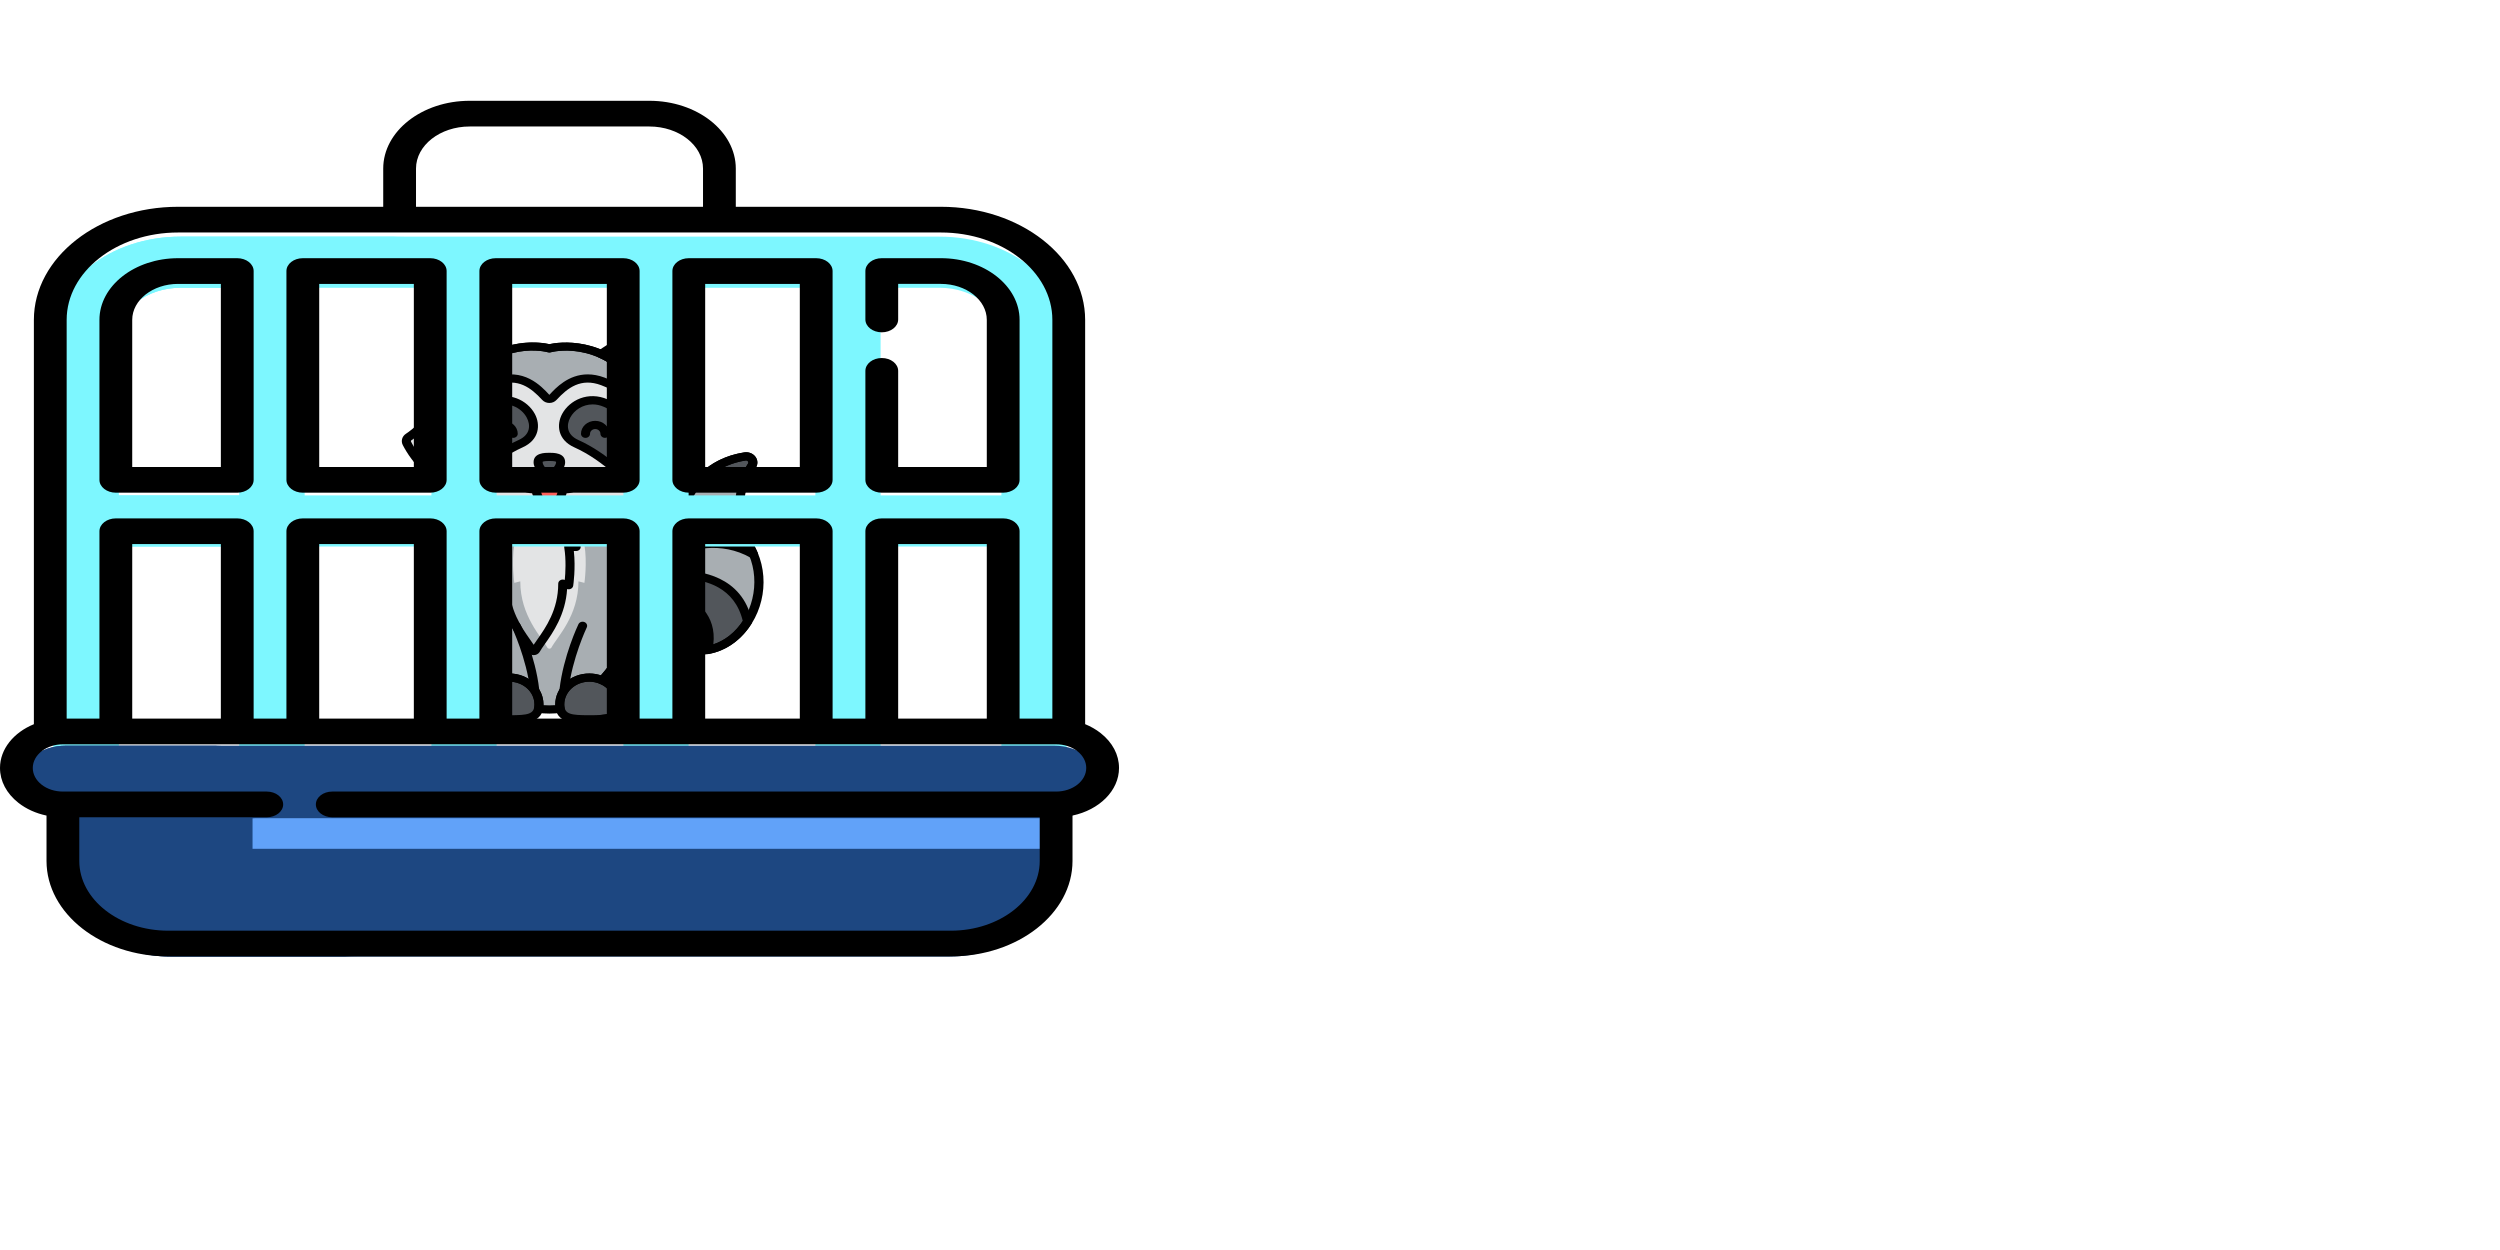 <svg width="180" height="90" viewBox="0 0 2282 957" fill="none" xmlns="http://www.w3.org/2000/svg">
<!-- <rect width="2282" height="957" fill="#E5E5E5"/> -->
<g clip-path="url(#clip0)">
<path d="M438.057 550.989C438.057 545.215 440.269 539.919 443.948 535.732C425.066 534.447 401.726 537.014 403.228 557.946C403.495 561.686 406.518 564.596 410.171 564.596H453.935V564.32C444.581 563.596 438.057 560.924 438.057 550.989V550.989Z" fill="#52565B"/>
<path d="M558.968 535.732C562.647 539.919 564.859 545.215 564.859 550.989C564.859 560.924 558.337 563.596 548.982 564.319V564.594H592.745C596.396 564.594 599.419 561.685 599.689 557.944C601.19 537.014 577.851 534.447 558.968 535.732V535.732Z" fill="#52565B"/>
<path d="M412.712 267.205C413.252 266.552 413.782 265.916 414.334 265.242C414.706 264.79 415.074 264.337 415.451 263.876C416.799 262.22 418.17 260.525 419.586 258.745C430.8 244.658 442.876 236.159 454.22 231.122C440.903 222.795 417.294 207.099 402.527 191.867C385.22 174.015 367.189 237.188 412.712 267.205V267.205Z" fill="#A8AEB2"/>
<path d="M564.859 550.989C564.859 564.515 552.791 564.594 537.907 564.594C523.022 564.594 510.954 564.515 510.954 550.989C510.954 537.463 523.022 526.499 537.907 526.499C552.791 526.499 564.859 537.463 564.859 550.989Z" fill="#52565B"/>
<path d="M491.964 550.989C491.964 564.515 479.896 564.594 465.011 564.594C450.127 564.594 438.059 564.515 438.059 550.989C438.059 537.463 450.127 526.499 465.011 526.499C479.896 526.499 491.964 537.463 491.964 550.989Z" fill="#52565B"/>
<path d="M590.855 447.119C587.346 472.842 575.151 495.357 563.587 511.662C563.577 511.676 563.567 511.689 563.557 511.704C559.298 517.706 554.618 523.579 549.76 529.022C553.353 530.626 556.497 532.92 558.97 535.736C567.471 535.158 576.871 535.357 584.508 537.668C601.334 527.039 642.411 493.816 590.855 447.119Z" fill="#A8AEB2"/>
<path d="M453.156 529.02C447.832 523.056 442.536 516.372 437.624 509.219C437.616 509.207 437.608 509.193 437.598 509.181C426.57 493.108 415.393 471.56 412.059 447.119C360.501 493.816 401.58 527.041 418.406 537.666C426.043 535.356 435.443 535.158 443.945 535.735C446.419 532.918 449.565 530.624 453.156 529.02V529.02Z" fill="#A8AEB2"/>
<path d="M428.48 375.215C386.055 441.768 431.857 505.162 453.156 529.02C471.074 521.021 491.964 532.912 491.964 550.989C491.964 552.476 491.794 553.776 491.515 554.956C497.83 555.802 504.696 555.854 511.4 554.956C511.121 553.776 510.951 552.476 510.951 550.989C510.951 537.463 523.019 526.499 537.903 526.499C542.164 526.499 546.177 527.421 549.758 529.02C571.059 505.162 616.861 441.768 574.436 375.215C532.863 394.114 470.118 394.142 428.48 375.215V375.215Z" fill="#A8AEB2"/>
<path d="M629.922 306.949C623.889 303.086 609.484 291.598 583.331 258.746C546.942 213.039 501.458 226.01 501.458 226.01C501.458 226.01 455.975 213.039 419.588 258.745C393.433 291.596 379.029 303.086 372.996 306.949C371.018 308.216 370.366 310.657 371.415 312.676C374.925 319.429 383.402 333.412 396.844 341.453L390.021 345.806C390.021 345.806 417.311 389.336 501.457 389.336C585.602 389.336 612.892 345.806 612.892 345.806L606.069 341.453C619.513 333.412 627.989 319.429 631.498 312.676C632.551 310.657 631.898 308.215 629.922 306.949V306.949Z" fill="#E3E4E5"/>
<path d="M583.329 258.746C584.746 260.525 586.116 262.222 587.464 263.878C587.84 264.34 588.21 264.791 588.58 265.243C589.106 265.884 589.61 266.489 590.125 267.111C635.466 237.055 617.454 174.034 600.166 191.867C585.433 207.063 561.9 222.72 548.567 231.062C559.949 236.093 572.073 244.606 583.329 258.746V258.746Z" fill="#A8AEB2"/>
<path d="M685.286 408.643C666.519 373.557 677.594 346.514 686.345 333.042C689.015 328.931 685.166 323.833 679.978 324.64C632.05 332.094 612.649 378.378 620.464 419.467C625.835 447.702 614.975 459.377 606.193 464.157C614.93 476.719 617.066 488.041 615.487 497.898C670.823 519.305 709.86 454.582 685.286 408.643V408.643Z" fill="#A8AEB2"/>
<path d="M583.329 258.746C546.941 213.039 501.458 226.01 501.458 226.01C501.458 226.01 455.975 213.039 419.587 258.745C406.968 274.596 397.089 285.467 389.56 292.914C415.409 288.597 422.753 267.34 452.563 256.159C475.378 247.601 489.598 261.422 498.114 270.652C499.874 272.56 503.042 272.56 504.802 270.652C513.318 261.422 527.538 247.601 550.353 256.159C580.163 267.34 587.507 288.597 613.356 292.914C605.829 285.469 595.95 274.598 583.329 258.746V258.746Z" fill="#A8AEB2"/>
<path d="M412.71 267.208C413.25 266.554 413.782 265.917 414.334 265.243C414.706 264.791 415.074 264.339 415.451 263.878C416.799 262.222 418.17 260.527 419.586 258.746C424.861 252.12 430.327 246.761 435.817 242.384C421.448 232.723 410.23 223.009 403.581 216.263C401.273 213.921 397.254 214.295 395.889 217.218C393.494 222.35 390.565 230.43 389.603 240.566C394.061 250.326 401.442 259.781 412.71 267.208V267.208Z" fill="#E3E4E5"/>
<path d="M583.329 258.746C584.746 260.525 586.116 262.222 587.464 263.878C587.84 264.34 588.211 264.791 588.581 265.243C589.106 265.884 589.61 266.489 590.125 267.111C601.313 259.697 608.651 250.284 613.087 240.565C612.127 230.429 609.198 222.349 606.801 217.217C605.438 214.295 601.418 213.921 599.111 216.262C592.479 222.988 581.31 232.666 566.997 242.302C572.521 246.693 578.023 252.08 583.329 258.746V258.746Z" fill="#E3E4E5"/>
<path d="M511.727 329.924C511.727 334.46 506.462 340.875 501.458 340.875C496.454 340.875 491.189 334.46 491.189 329.924C491.189 325.389 496.454 325.04 501.458 325.04C506.462 325.04 511.727 325.389 511.727 329.924Z" fill="#52565B"/>
<path d="M501.458 340.923C501.458 347.988 495.825 353.161 489.215 354.337C490.373 363.465 495.408 370.341 501.458 370.341C507.508 370.341 512.543 363.465 513.701 354.337C507.092 353.161 501.458 347.986 501.458 340.923Z" fill="#FD605B"/>
<path d="M606.072 341.453C611.755 338.054 616.551 333.591 620.459 329.063C589.102 296.146 566.764 282.047 553.112 276.034C523.773 263.113 498.729 300.68 526.048 312.976C553.158 325.179 575.389 347.901 590.292 366.555C606.46 356.023 612.895 345.807 612.895 345.807L606.072 341.453Z" fill="#52565B"/>
<path d="M448.202 276.034C434.672 281.994 412.618 295.882 381.703 328.168C385.744 332.998 390.788 337.829 396.844 341.453L390.021 345.806C390.021 345.806 396.168 355.584 411.575 365.871C426.473 347.348 448.481 325.031 475.264 312.976C502.585 300.68 477.54 263.113 448.202 276.034V276.034Z" fill="#52565B"/>
<path d="M646.066 501.306C653.115 469.84 629.342 456.695 617.824 452.279C620.342 447.435 621.981 441.032 621.865 432.627C640.123 432.633 674.256 437.856 682.372 475.48C674.138 488.652 661.484 498.491 646.066 501.306Z" fill="#52565B"/>
<path d="M619.237 410.744C618.219 400.126 618.986 389.379 621.55 379.219C650.922 369.369 668.931 375.721 675.562 379.096C676.661 388.105 679.597 398.001 685.288 408.643C686.261 410.461 687.122 412.312 687.898 414.182C657.494 396.716 627.406 407.267 619.237 410.744V410.744Z" fill="#52565B"/>
<path d="M640.604 344.311C650.392 334.357 663.498 327.203 679.978 324.64C685.166 323.833 689.015 328.93 686.345 333.042C682.826 338.458 678.937 346.072 676.757 355.517C672.84 351.261 661.836 342.205 640.604 344.311Z" fill="#52565B"/>
<path d="M537.855 386.29C514.866 390.358 488.062 390.361 465.059 386.29C463.23 396.502 462.665 405.094 462.665 405.094H469.472C466.749 421.87 469.472 440.044 469.472 440.044L474.917 438.645C474.917 470.368 494.42 489.478 499.609 499.156C500.5 500.492 502.418 500.492 503.308 499.156C508.509 489.454 528.001 470.388 528.001 438.645L533.444 440.044C533.444 440.044 536.167 421.87 533.444 405.094H540.251C540.249 405.094 539.684 396.502 537.855 386.29V386.29Z" fill="#E3E4E5"/>
<path d="M537.905 568.338C523.336 568.338 506.822 568.338 506.822 550.989C506.822 535.422 520.765 522.755 537.905 522.755C555.045 522.755 568.988 535.42 568.988 550.989C568.989 568.338 552.476 568.338 537.905 568.338ZM537.905 530.242C525.32 530.242 515.082 539.549 515.082 550.989C515.082 560.042 520.998 560.851 537.905 560.851C554.812 560.851 560.728 560.042 560.728 550.989C560.729 539.549 550.492 530.242 537.905 530.242Z" fill="black"/>
<path d="M465.01 568.338C450.441 568.338 433.927 568.338 433.927 550.989C433.927 535.422 447.87 522.755 465.01 522.755C482.149 522.755 496.094 535.42 496.094 550.989C496.096 568.338 479.58 568.338 465.01 568.338ZM465.01 530.242C452.425 530.242 442.187 539.549 442.187 550.989C442.187 560.042 448.103 560.851 465.01 560.851C481.918 560.851 487.834 560.042 487.834 550.989C487.836 539.549 477.596 530.242 465.01 530.242Z" fill="black"/>
<path d="M584.507 541.408C584.067 541.408 583.626 541.346 583.2 541.217C577.154 539.388 569.105 538.798 559.277 539.468C557.906 539.553 556.589 539.035 555.737 538.066C553.654 535.696 550.956 533.728 547.933 532.379C546.806 531.876 545.995 530.936 545.726 529.824C545.456 528.713 545.759 527.551 546.548 526.666C551.338 521.3 555.891 515.584 560.082 509.678C570.306 495.261 583.208 472.664 586.755 446.661C586.948 445.242 588.019 444.045 589.511 443.581C591.002 443.114 592.654 443.461 593.775 444.472C612.768 461.676 621.56 478.981 619.906 495.91C617.739 518.13 598.275 533.534 586.866 540.738C586.167 541.179 585.341 541.408 584.507 541.408V541.408ZM566.693 531.716C573.194 531.716 578.906 532.328 583.765 533.549C594.112 526.723 609.902 513.458 611.679 495.248C612.938 482.359 606.877 468.94 593.646 455.276C589.682 474.756 580.76 494.367 567.058 513.685C563.548 518.633 559.812 523.428 555.909 528.005C557.666 529.142 559.295 530.441 560.754 531.873C562.801 531.77 564.782 531.716 566.693 531.716Z" fill="black"/>
<path d="M418.41 541.408C417.575 541.408 416.749 541.179 416.049 540.736C404.64 533.532 385.178 518.128 383.008 495.908C381.356 478.98 390.149 461.674 409.142 444.469C410.26 443.457 411.912 443.112 413.406 443.578C414.897 444.044 415.968 445.239 416.161 446.658C418.89 466.686 427.284 487.055 441.107 507.203C441.136 507.243 441.163 507.284 441.186 507.32C445.78 514.012 450.906 520.546 456.366 526.665C457.158 527.55 457.46 528.712 457.191 529.824C456.921 530.936 456.109 531.876 454.982 532.379C451.96 533.728 449.261 535.694 447.178 538.066C446.325 539.035 445.012 539.553 443.637 539.468C433.81 538.801 425.758 539.388 419.715 541.217C419.29 541.346 418.847 541.408 418.41 541.408V541.408ZM409.272 455.276C396.04 468.94 389.977 482.361 391.236 495.249C393.013 513.459 408.805 526.723 419.15 533.548C425.439 531.97 433.16 531.409 442.161 531.874C443.619 530.441 445.248 529.142 447.006 528.007C442.428 522.641 438.103 517.002 434.117 511.195C434.109 511.182 434.099 511.17 434.09 511.158C421.386 492.639 413.059 473.878 409.272 455.276Z" fill="black"/>
<path d="M453.936 568.338H410.171C404.374 568.338 399.516 563.879 399.108 558.188C398.569 550.674 400.831 544.59 405.828 540.106C413.196 533.493 426.123 530.765 444.259 531.999C445.784 532.102 447.122 532.963 447.735 534.234C448.348 535.506 448.133 536.979 447.181 538.065C443.914 541.781 442.189 546.251 442.189 550.99C442.189 557.551 445.129 559.882 454.288 560.592C456.426 560.757 458.068 562.377 458.068 564.322V564.597C458.066 566.662 456.218 568.338 453.936 568.338V568.338ZM436.174 539.198C424.625 539.198 416.217 541.317 411.638 545.426C408.369 548.358 406.968 552.375 407.349 557.703C407.473 559.439 408.739 560.852 410.169 560.852H436.688C434.981 558.456 433.925 555.262 433.925 550.99C433.925 546.852 434.892 542.864 436.759 539.201C436.565 539.198 436.37 539.198 436.174 539.198V539.198Z" fill="black"/>
<path d="M501.458 559.353C497.91 559.353 494.361 559.121 490.91 558.66C489.782 558.509 488.772 557.941 488.121 557.091C487.471 556.24 487.239 555.185 487.477 554.172C487.718 553.153 487.836 552.112 487.836 550.99C487.836 543.771 483.8 537.186 477.04 533.373C470.321 529.583 462.072 529.214 454.98 532.379C453.246 533.152 451.158 532.734 449.945 531.376C427.881 506.661 381.271 441.789 424.902 373.343C425.997 371.629 428.375 370.983 430.331 371.87C470.878 390.303 532.037 390.303 572.584 371.87C574.542 370.983 576.917 371.629 578.013 373.343C621.646 441.79 575.034 506.662 552.97 531.377C551.759 532.735 549.667 533.155 547.934 532.381C544.759 530.964 541.384 530.245 537.905 530.245C525.32 530.245 515.081 539.552 515.081 550.992C515.081 552.113 515.198 553.154 515.439 554.174C515.679 555.185 515.446 556.242 514.795 557.092C514.142 557.943 513.133 558.51 512.005 558.662C508.555 559.121 505.005 559.353 501.458 559.353ZM496.086 551.666C499.641 551.932 503.269 551.934 506.831 551.666C506.824 551.443 506.821 551.217 506.821 550.989C506.821 535.422 520.765 522.755 537.905 522.755C541.541 522.755 545.09 523.327 548.488 524.458C569.764 499.875 609.394 441.513 572.728 380.113C531.318 397.434 471.596 397.432 430.187 380.113C393.522 441.511 433.152 499.875 454.429 524.458C463.34 521.5 473.205 522.39 481.403 527.014C490.601 532.202 496.096 541.164 496.096 550.987C496.096 551.217 496.092 551.441 496.086 551.666V551.666Z" fill="black"/>
<path d="M488.065 541.275C485.975 541.275 484.183 539.844 483.963 537.92C480.621 508.816 467.455 481.009 467.323 480.732C466.416 478.835 467.377 476.63 469.47 475.808C471.563 474.986 473.992 475.855 474.902 477.753C475.464 478.927 488.701 506.862 492.179 537.145C492.417 539.201 490.768 541.043 488.498 541.256C488.351 541.268 488.207 541.275 488.065 541.275V541.275Z" fill="black"/>
<path d="M514.851 541.275C514.707 541.275 514.564 541.269 514.418 541.254C512.15 541.04 510.501 539.2 510.738 537.144C514.215 506.86 527.453 478.927 528.014 477.752C528.923 475.855 531.355 474.985 533.446 475.807C535.539 476.629 536.501 478.833 535.594 480.73C535.462 481.007 522.295 508.814 518.953 537.918C518.733 539.844 516.941 541.275 514.851 541.275Z" fill="black"/>
<path d="M501.458 393.079C415.894 393.079 387.595 349.51 386.432 347.657C385.381 345.979 385.906 343.855 387.644 342.745L389.8 341.37C378.482 332.898 371.208 321.066 367.678 314.27C365.757 310.578 366.989 306.213 370.608 303.892C375.48 300.773 389.676 289.916 416.236 256.555C435.848 231.918 458.185 223.921 473.47 221.549C487.358 219.396 497.997 221.336 501.488 222.137C509.376 220.423 552.401 213.503 586.677 256.555C613.237 289.918 627.433 300.773 632.303 303.892H632.304C635.924 306.213 637.158 310.578 635.234 314.272C631.705 321.065 624.431 332.897 613.113 341.37L615.269 342.745C617.008 343.855 617.532 345.979 616.481 347.657C615.322 349.51 587.023 393.079 501.458 393.079V393.079ZM395.734 346.74C403.472 356.066 433.359 385.592 501.458 385.592C569.827 385.592 599.517 356.086 607.197 346.749L603.693 344.514C602.576 343.801 601.922 342.634 601.94 341.396C601.962 340.158 602.656 339.009 603.796 338.328C616.643 330.641 624.837 316.711 627.765 311.079C627.965 310.694 627.864 310.212 627.537 310.004C621.066 305.859 606.284 293.976 579.98 260.934C545.736 217.919 503.125 229.458 502.697 229.579C501.891 229.809 501.025 229.809 500.219 229.579C498.48 229.093 457.027 218.109 422.936 260.934C396.631 293.977 381.849 305.861 375.378 310.004C375.054 310.212 374.952 310.693 375.15 311.076C378.077 316.711 386.271 330.64 399.121 338.326C400.261 339.008 400.954 340.156 400.976 341.394C400.996 342.633 400.34 343.799 399.223 344.512L395.734 346.74Z" fill="black"/>
<path d="M590.13 270.852C588.873 270.852 587.632 270.334 586.823 269.354L584.142 266.097C582.785 264.432 581.407 262.725 579.98 260.934C570.342 248.829 559.163 239.909 546.758 234.426C545.438 233.843 544.561 232.669 544.45 231.342C544.341 230.016 545.015 228.735 546.223 227.979C558.975 220.001 582.536 204.379 597.064 189.394C601.848 184.458 606.556 184.722 608.943 185.321C615.057 186.856 619.746 193.603 621.808 203.832C625.957 224.432 618.525 252.922 592.564 270.13C591.83 270.617 590.976 270.852 590.13 270.852V270.852ZM556.409 230.651C567.64 236.709 577.799 245.399 586.679 256.553C588.087 258.321 589.448 260.006 590.788 261.652L590.915 261.809C614.248 244.277 616.316 218.255 613.681 205.177C611.985 196.755 608.6 193.004 606.738 192.537C605.535 192.235 604.045 193.536 603.267 194.337C590.082 207.938 569.994 221.885 556.409 230.651Z" fill="black"/>
<path d="M412.709 270.945C411.864 270.945 411.015 270.712 410.282 270.228C384.248 253.063 376.751 224.554 380.869 203.916C382.919 193.644 387.611 186.867 393.742 185.323C396.124 184.726 400.839 184.452 405.63 189.394C420.181 204.402 443.788 220.048 456.566 228.04C457.772 228.794 458.448 230.073 458.339 231.398C458.23 232.724 457.353 233.898 456.036 234.483C443.677 239.971 432.538 248.87 422.935 260.935C421.509 262.726 420.131 264.431 418.773 266.1L416.014 269.452C415.205 270.429 413.966 270.945 412.709 270.945V270.945ZM396.329 192.491C396.202 192.491 396.076 192.505 395.952 192.536C394.082 193.006 390.686 196.781 388.996 205.249C386.38 218.353 388.503 244.414 411.914 261.91L412.127 261.651C413.468 260.004 414.83 258.319 416.236 256.551C425.082 245.438 435.202 236.771 446.387 230.716C432.776 221.939 412.636 207.965 399.423 194.336C398.726 193.614 397.455 192.491 396.329 192.491V192.491Z" fill="black"/>
<path d="M534.452 307.707C532.177 307.707 530.33 306.039 530.322 303.976C530.311 300.826 531.654 297.862 534.1 295.627C536.549 293.393 539.811 292.158 543.287 292.147H543.33C550.482 292.147 556.312 297.411 556.336 303.899C556.345 305.967 554.501 307.649 552.22 307.655C552.216 307.655 552.211 307.655 552.206 307.655C549.932 307.655 548.085 305.987 548.076 303.923C548.068 301.554 545.939 299.635 543.328 299.635C543.323 299.635 543.319 299.635 543.312 299.635C542.043 299.638 540.855 300.09 539.962 300.904C539.068 301.719 538.577 302.802 538.582 303.952C538.59 306.019 536.747 307.701 534.465 307.707C534.462 307.707 534.457 307.707 534.452 307.707V307.707Z" fill="black"/>
<path d="M468.464 307.682C466.183 307.682 464.334 306.006 464.334 303.938C464.334 301.566 462.204 299.635 459.588 299.635C456.969 299.635 454.84 301.565 454.84 303.938C454.84 306.006 452.991 307.682 450.71 307.682C448.428 307.682 446.58 306.006 446.58 303.938C446.58 297.438 452.415 292.147 459.588 292.147C466.759 292.147 472.594 297.436 472.594 303.938C472.594 306.006 470.745 307.682 468.464 307.682Z" fill="black"/>
<path d="M486.4 358.327C482.224 358.327 478.102 357.06 474.674 354.591C472.89 353.305 472.592 350.949 474.013 349.331C475.434 347.713 478.029 347.444 479.818 348.732C483.093 351.092 487.322 351.508 491.123 349.846C495.01 348.148 497.33 344.811 497.33 340.923C497.33 338.855 499.178 337.179 501.46 337.179C503.741 337.179 505.59 338.855 505.59 340.923V341.847C505.59 342.115 505.558 342.375 505.499 342.627C504.86 348.654 500.85 353.907 494.713 356.59C492.047 357.755 489.21 358.327 486.4 358.327V358.327Z" fill="black"/>
<path d="M516.516 358.327C513.706 358.327 510.871 357.755 508.205 356.589C502.068 353.905 498.057 348.654 497.419 342.625C497.36 342.374 497.328 342.113 497.328 341.845V340.921C497.328 338.853 499.177 337.178 501.458 337.178C503.74 337.178 505.588 338.853 505.588 340.921C505.588 344.81 507.908 348.146 511.795 349.844C515.598 351.506 519.824 351.092 523.1 348.73C524.885 347.442 527.482 347.712 528.905 349.329C530.324 350.948 530.028 353.302 528.244 354.59C524.816 357.062 520.694 358.327 516.516 358.327Z" fill="black"/>
<path d="M636.971 505.837C629.435 505.837 621.655 504.353 613.868 501.341C612.145 500.674 611.134 499.041 611.403 497.361C613.017 487.275 610.088 476.776 602.7 466.154C602.107 465.302 601.917 464.271 602.177 463.29C602.433 462.311 603.115 461.466 604.068 460.948C612.376 456.426 621.259 445.668 616.395 420.103C612.262 398.366 615.629 375.64 625.635 357.748C637.037 337.359 655.588 324.635 679.283 320.95C683.279 320.326 687.191 321.825 689.499 324.854C691.815 327.897 691.972 331.76 689.907 334.941C681.827 347.38 670.966 373.283 689.007 407.01C703.457 434.026 697.805 468.982 675.571 490.129C664.659 500.504 651.255 505.837 636.971 505.837V505.837ZM619.942 495.477C644.683 503.774 661.573 492.587 669.589 484.963C689.213 466.301 694.364 434.192 681.571 410.277C661.852 373.411 673.869 344.873 682.787 331.142C683.393 330.207 682.927 329.409 682.699 329.11C682.474 328.815 681.822 328.148 680.677 328.329C654.126 332.459 640.095 348.449 633.002 361.133C623.782 377.618 620.697 398.648 624.535 418.83C629.585 445.369 621.089 458.633 611.725 465.25C618.051 475.387 620.808 485.528 619.942 495.477Z" fill="black"/>
<path d="M613.357 296.659C613.11 296.659 612.857 296.638 612.607 296.596C597.761 294.117 588.647 286.574 578.997 278.588C570.704 271.726 562.132 264.629 548.774 259.619C530.228 252.667 518.201 261.964 507.97 273.055C506.345 274.818 503.971 275.829 501.458 275.829C498.945 275.829 496.571 274.818 494.946 273.055C484.715 261.964 472.693 252.661 454.143 259.619C440.785 264.629 432.212 271.726 423.919 278.588C414.27 286.574 405.157 294.117 390.309 296.596C388.568 296.887 386.808 296.137 385.946 294.727C385.085 293.32 385.315 291.572 386.516 290.385C395.23 281.763 405.23 270.381 416.237 256.554C450.556 213.448 493.647 220.439 501.458 222.143C509.271 220.439 552.36 213.449 586.679 256.555C597.686 270.383 607.686 281.764 616.4 290.386C617.601 291.572 617.829 293.321 616.97 294.729C616.234 295.934 614.839 296.659 613.357 296.659V296.659ZM536.497 249.732C541.202 249.732 546.343 250.605 551.934 252.701C566.632 258.215 576.161 266.101 584.568 273.06C589.567 277.197 594.194 281.026 599.413 283.988C593.352 277.278 586.853 269.569 579.98 260.937C545.886 218.111 504.435 229.097 502.686 229.584C501.889 229.809 501.019 229.809 500.219 229.581C498.48 229.094 457.027 218.111 422.936 260.935C416.064 269.568 409.565 277.277 403.503 283.987C408.722 281.025 413.349 277.196 418.348 273.058C426.756 266.1 436.283 258.213 450.982 252.7C477.694 242.679 494.222 260.6 501.281 268.252C501.394 268.375 501.521 268.376 501.633 268.252C507.215 262.202 518.722 249.732 536.497 249.732V249.732Z" fill="black"/>
<path d="M412.705 270.952C411.863 270.952 411.013 270.719 410.278 270.236C399.268 262.976 391.027 253.475 385.789 241.996C385.538 241.442 385.434 240.842 385.49 240.246C386.507 229.508 389.64 221.002 392.086 215.758C393.249 213.27 395.658 211.528 398.532 211.095C401.528 210.645 404.567 211.645 406.66 213.768C410.483 217.647 421.22 227.907 438.277 239.377C439.278 240.051 439.892 241.098 439.944 242.228C439.995 243.359 439.481 244.447 438.544 245.195C432.956 249.651 427.704 254.947 422.934 260.937C421.509 262.728 420.131 264.433 418.773 266.101L416.008 269.459C415.2 270.435 413.961 270.952 412.705 270.952V270.952ZM393.814 239.973C397.933 248.639 404.009 256.001 411.914 261.915L412.129 261.654C413.47 260.007 414.831 258.322 416.237 256.554C420.311 251.439 424.722 246.785 429.394 242.67C414.01 231.902 404.189 222.495 400.503 218.756C400.27 218.52 400.041 218.46 399.885 218.482C399.841 218.488 399.78 218.499 399.696 218.677C397.551 223.272 394.822 230.646 393.814 239.973Z" fill="black"/>
<path d="M590.13 270.854C588.873 270.854 587.632 270.336 586.823 269.357L584.142 266.098C582.785 264.433 581.408 262.726 579.98 260.935C575.184 254.91 569.898 249.586 564.273 245.117C563.336 244.369 562.819 243.279 562.869 242.15C562.918 241.021 563.531 239.972 564.534 239.298C581.523 227.86 592.22 217.635 596.03 213.77C598.124 211.645 601.167 210.648 604.161 211.097C607.034 211.53 609.442 213.273 610.604 215.76C613.049 221.001 616.181 229.502 617.2 240.246C617.256 240.843 617.154 241.444 616.901 241.998C611.689 253.418 603.502 262.885 592.562 270.135C591.83 270.621 590.976 270.854 590.13 270.854V270.854ZM573.423 242.585C578.133 246.72 582.577 251.404 586.677 256.555C588.085 258.324 589.446 260.008 590.786 261.654L590.913 261.811C598.754 255.915 604.784 248.585 608.877 239.975C607.868 230.641 605.14 223.271 602.994 218.677C602.912 218.499 602.851 218.49 602.806 218.484C602.758 218.476 602.489 218.452 602.188 218.758C598.519 222.48 588.739 231.851 573.423 242.585V242.585Z" fill="black"/>
<path d="M501.458 344.618C494.042 344.618 487.059 336.341 487.059 329.926C487.059 321.296 497.52 321.296 501.458 321.296C505.397 321.296 515.857 321.296 515.857 329.926C515.857 336.341 508.874 344.618 501.458 344.618ZM501.458 328.783C496.649 328.783 495.587 329.313 495.354 329.542C495.359 329.545 495.319 329.676 495.319 329.926C495.319 332.687 499.106 337.131 501.458 337.131C503.811 337.131 507.597 332.687 507.597 329.926C507.597 329.676 507.559 329.545 507.544 329.517C507.329 329.313 506.267 328.783 501.458 328.783V328.783Z" fill="black"/>
<path d="M501.458 374.084C493.277 374.084 486.555 366.139 485.111 354.765C484.865 352.826 486.306 351.039 488.419 350.663C492.711 349.9 497.328 346.526 497.328 340.923C497.328 338.855 499.177 337.179 501.458 337.179C503.74 337.179 505.588 338.855 505.588 340.923C505.588 346.526 510.206 349.9 514.498 350.663C516.61 351.039 518.051 352.824 517.805 354.765C516.361 366.139 509.639 374.084 501.458 374.084ZM493.884 356.947C495.389 362.981 498.746 366.597 501.458 366.597C504.171 366.597 507.528 362.98 509.033 356.947C506.006 355.798 503.422 354.009 501.458 351.77C499.494 354.009 496.91 355.798 493.884 356.947Z" fill="black"/>
<path d="M590.294 370.298C589.015 370.298 587.753 369.76 586.947 368.749C573.182 351.521 551.124 328.442 524.21 316.328C508.958 309.464 507.787 295.678 513.153 285.777C519.832 273.448 536.737 264.658 554.916 272.666C568.495 278.648 591.432 292.863 623.583 326.616C624.872 327.97 624.925 329.96 623.709 331.369C620.367 335.243 616.817 338.591 613.113 341.369L615.27 342.745C617.012 343.856 617.535 345.985 616.478 347.663C616.197 348.109 609.407 358.711 592.699 369.595C591.972 370.07 591.13 370.298 590.294 370.298V370.298ZM540.959 277.143C531.849 277.143 524.182 282.408 520.565 289.079C516.932 295.783 516.947 304.7 527.884 309.622C554.714 321.699 576.731 343.792 591.151 361.295C599.474 355.413 604.602 349.922 607.202 346.752L603.693 344.514C602.576 343.801 601.922 342.634 601.94 341.396C601.962 340.158 602.656 339.009 603.796 338.328C607.699 335.992 611.476 332.907 615.054 329.135C585.03 298.056 563.871 284.934 551.304 279.4C547.749 277.835 544.26 277.143 540.959 277.143Z" fill="black"/>
<path d="M411.575 369.615C410.7 369.615 409.839 369.362 409.127 368.885C393.198 358.249 386.704 348.086 386.436 347.66C385.382 345.983 385.908 343.855 387.646 342.745L389.803 341.369C385.807 338.371 381.991 334.708 378.413 330.43C377.233 329.02 377.304 327.052 378.584 325.715C410.303 292.585 432.969 278.581 446.396 272.668C464.575 264.661 481.477 273.449 488.159 285.779C493.525 295.68 492.354 309.465 477.102 316.329C450.455 328.322 428.576 351.09 414.912 368.077C414.263 368.882 413.29 369.42 412.203 369.571C411.995 369.6 411.785 369.615 411.575 369.615ZM395.721 346.748C398.23 349.799 403.069 355 410.757 360.582C425.072 343.329 446.894 321.566 473.428 309.622C484.365 304.7 484.38 295.783 480.747 289.078C475.824 279.991 463.378 273.512 450.009 279.4C437.586 284.872 416.688 297.791 387.077 328.285C390.89 332.45 394.933 335.821 399.122 338.328C400.262 339.009 400.956 340.158 400.978 341.396C400.997 342.634 400.342 343.801 399.225 344.514L395.721 346.748Z" fill="black"/>
<path d="M646.064 505.048C644.979 505.048 643.923 504.66 643.14 503.949C642.162 503.061 641.739 501.788 642.015 500.559C648.289 472.56 628.543 460.451 616.214 455.726C615.178 455.33 614.367 454.567 613.965 453.615C613.564 452.664 613.607 451.604 614.086 450.683C616.604 445.838 617.833 439.779 617.734 432.674C617.72 431.673 618.15 430.709 618.926 429.996C619.703 429.284 620.76 428.884 621.864 428.884H621.865C638.301 428.89 677.495 433.373 686.424 474.763C686.614 475.641 686.452 476.549 685.965 477.327C676.631 492.259 662.748 502.077 646.878 504.975C646.607 505.024 646.335 505.048 646.064 505.048V505.048ZM623.132 450.384C635.114 455.845 654.374 468.977 651.131 496.148C661.776 492.681 671.14 485.29 678.011 474.838C670.608 443.865 643.845 437.268 625.926 436.464C625.667 441.591 624.731 446.251 623.132 450.384Z" fill="black"/>
<path d="M687.896 417.926C687.13 417.926 686.363 417.734 685.686 417.345C657.157 400.957 628.956 410.744 620.991 414.133C619.772 414.652 618.348 414.6 617.174 413.988C616.004 413.377 615.237 412.286 615.122 411.068C614.053 399.927 614.861 388.93 617.52 378.384C617.831 377.153 618.806 376.146 620.114 375.708C651.25 365.266 670.672 372.316 677.581 375.832C678.741 376.423 679.517 377.485 679.663 378.684C680.803 388.028 683.945 397.558 689 407.01C689.979 408.838 690.906 410.809 691.76 412.864C692.386 414.371 691.878 416.07 690.5 417.086C689.748 417.643 688.825 417.926 687.896 417.926V417.926ZM651.02 400.644C659.71 400.644 669.379 402.007 679.345 405.869C675.49 397.757 672.934 389.589 671.728 381.509C664.801 378.506 649.33 374.427 625.098 382.042C623.385 389.584 622.681 397.369 623 405.27C629.45 403.104 639.349 400.644 651.02 400.644V400.644Z" fill="black"/>
<path d="M676.757 359.26C675.549 359.26 674.381 358.779 673.585 357.915C670.261 354.304 660.443 346.105 641.055 348.034C639.357 348.196 637.717 347.405 636.935 346.027C636.15 344.65 636.385 342.977 637.522 341.821C648.593 330.561 662.644 323.539 679.28 320.952C683.278 320.323 687.185 321.825 689.496 324.854C691.812 327.897 691.969 331.762 689.904 334.941C685.602 341.561 682.541 348.741 680.799 356.282C680.476 357.686 679.293 358.8 677.756 359.148C677.426 359.224 677.089 359.26 676.757 359.26V359.26ZM651.024 340.406C661.919 341.186 669.569 344.882 674.494 348.38C676.478 342.353 679.255 336.577 682.787 331.143C683.393 330.209 682.927 329.409 682.699 329.11C682.475 328.815 681.822 328.151 680.677 328.329C669.392 330.084 659.457 334.135 651.024 340.406V340.406Z" fill="black"/>
<path d="M592.745 568.338H548.982C546.7 568.338 544.852 566.662 544.852 564.594V564.319C544.852 562.375 546.494 560.754 548.63 560.589C557.79 559.881 560.729 557.548 560.729 550.987C560.729 546.248 559.003 541.78 555.737 538.062C554.785 536.976 554.57 535.503 555.183 534.231C555.795 532.96 557.134 532.101 558.659 531.996C576.797 530.759 589.722 533.49 597.09 540.103C602.087 544.589 604.351 550.673 603.811 558.186C603.401 563.879 598.542 568.338 592.745 568.338V568.338ZM548.982 564.319H548.998H548.982ZM566.229 560.851H592.745C594.176 560.851 595.441 559.439 595.565 557.702C595.947 552.374 594.546 548.358 591.277 545.425C586.699 541.316 578.29 539.197 566.741 539.197C566.546 539.197 566.351 539.197 566.156 539.198C568.023 542.861 568.989 546.849 568.989 550.987C568.989 555.261 567.934 558.455 566.229 560.851V560.851Z" fill="black"/>
<path d="M487.141 506.014C484.941 506.014 482.927 504.963 481.756 503.202C481.691 503.106 481.632 503.007 481.577 502.905C480.579 501.043 478.866 498.612 476.884 495.799C469.739 485.658 458.085 469.121 456.622 445.67L456.281 445.756C455.133 446.051 453.896 445.881 452.892 445.286C451.892 444.692 451.223 443.733 451.063 442.658C450.959 441.959 448.719 426.666 450.483 410.948H448.348C447.212 410.948 446.122 410.522 445.343 409.771C444.562 409.02 444.159 408.011 444.227 406.981C444.25 406.622 444.823 398.08 446.667 387.798C446.845 386.797 447.465 385.905 448.383 385.327C449.3 384.747 450.442 384.53 451.535 384.725C474.165 388.73 500.123 388.729 522.745 384.725C523.839 384.532 524.981 384.747 525.897 385.327C526.816 385.906 527.435 386.797 527.614 387.798C529.456 398.079 530.031 406.622 530.054 406.981C530.122 408.011 529.719 409.019 528.937 409.771C528.157 410.521 527.069 410.948 525.932 410.948H523.798C525.562 426.666 523.324 441.958 523.218 442.658C523.056 443.733 522.389 444.692 521.389 445.286C520.386 445.881 519.152 446.051 517.999 445.756L517.66 445.67C516.197 469.127 504.55 485.648 497.408 495.781C495.423 498.599 493.706 501.034 492.703 502.904C492.649 503.006 492.589 503.104 492.525 503.2C491.355 504.963 489.342 506.014 487.141 506.014V506.014ZM460.6 437.015C461.489 437.015 462.364 437.275 463.091 437.772C464.124 438.481 464.73 439.584 464.73 440.758C464.73 464.642 476.235 480.967 483.845 491.769C485.06 493.491 486.18 495.08 487.141 496.546C488.106 495.074 489.231 493.481 490.45 491.75C498.056 480.958 509.552 464.648 509.552 440.757C509.552 439.583 510.159 438.479 511.191 437.771C512.224 437.061 513.562 436.835 514.807 437.155L515.531 437.341C516.136 431.085 516.866 419.007 515.037 407.749C514.864 406.672 515.212 405.581 515.999 404.757C516.783 403.934 517.923 403.461 519.124 403.461H521.46C521.194 400.807 520.758 397.029 520.092 392.773C498.922 396.023 475.364 396.023 454.185 392.773C453.519 397.029 453.083 400.807 452.817 403.461H455.153C456.354 403.461 457.494 403.934 458.279 404.757C459.065 405.581 459.415 406.672 459.24 407.749C457.413 419.007 458.142 431.085 458.746 437.341L459.47 437.155C459.845 437.061 460.223 437.015 460.6 437.015V437.015Z" fill="black"/>
</g>
<path d="M962.132 654.857V706.202C962.132 747.604 919.323 781.164 866.492 781.164H155.873C103.042 781.164 60.233 747.604 60.233 706.202V654.857L170.142 646.782L313.89 636.234L511.182 621.748L708.475 636.234L962.132 654.857Z" fill="#1D4781"/>
<path d="M962.132 654.857V682.801H170.142V636.232H708.475L962.132 654.857Z" fill="#61A2F9"/>
<path d="M326.145 781.164H155.863C103.052 781.164 60.243 747.604 60.243 706.202V654.857L511.192 621.748L596.333 628.003L230.525 654.857V706.202C230.525 747.602 273.334 781.164 326.145 781.164Z" fill="#1D4781"/>
<path d="M857.525 124H164.839C100.829 124 48.754 164.826 48.754 215.008V604.198C48.754 617.087 62.083 627.536 78.523 627.536C94.964 627.536 108.293 617.087 108.293 604.198V406.886H218.556V630.068H278.095V406.886H393.793V630.068H453.332V406.886H569.032V630.068H628.572V406.886H744.27V630.068H803.809V406.886H914.072V604.196C914.072 617.085 927.4 627.535 943.841 627.535C960.282 627.535 973.611 617.085 973.611 604.196V215.007C973.611 164.825 921.536 124 857.525 124V124ZM108.293 360.209V215.007C108.293 190.562 133.661 170.675 164.839 170.675H218.556V360.208H108.293V360.209ZM278.095 360.209V170.676H393.793V360.209H278.095ZM453.332 360.209V170.676H569.032V360.209H453.332ZM628.572 360.209V170.676H744.27V360.209H628.572ZM803.809 360.209V170.676H857.525C888.704 170.676 914.072 190.564 914.072 215.008V360.211H803.809V360.209Z" fill="#7DF7FF"/>
<path d="M368.781 124H164.84C100.835 124 48.758 164.826 48.758 215.004V604.192C48.758 617.074 62.075 627.53 78.528 627.53C94.96 627.53 108.297 617.074 108.297 604.192V406.875H218.564V630.066H278.103V627.281C263.714 625.632 252.68 615.908 252.68 604.192V215.004C252.68 164.826 304.756 124 368.781 124V124ZM218.564 360.198H108.297V215.004C108.297 190.561 133.661 170.676 164.84 170.676H218.564V360.198Z" fill="#7DF7FF"/>
<path d="M962.126 588.638H60.239C36.912 588.638 18 603.464 18 621.751C18 640.039 36.912 654.865 60.239 654.865H962.128C985.455 654.865 1004.37 640.039 1004.37 621.751C1004.36 603.464 985.453 588.638 962.126 588.638Z" fill="#1D4781"/>
<path d="M172.702 645.167C180.343 651.158 190.902 654.861 202.571 654.861H60.233C48.563 654.861 38.005 651.158 30.364 645.167C22.723 639.177 18 630.9 18 621.751C18 603.47 36.914 588.642 60.233 588.642H202.571C179.232 588.642 160.338 603.47 160.338 621.751C160.338 630.9 165.062 639.177 172.702 645.167Z" fill="#1D4781"/>
<path d="M804.885 357.725H915.707C923.97 357.725 930.67 352.471 930.67 345.991V199.996C930.67 168.94 898.46 143.675 858.869 143.675H804.885C796.621 143.675 789.922 148.929 789.922 155.409V199.605C789.922 206.085 796.621 211.338 804.885 211.338C813.148 211.338 819.847 206.085 819.847 199.605V167.142H858.869C881.96 167.142 900.745 181.879 900.745 199.996V334.258H819.847V246.538C819.847 240.058 813.148 234.805 804.885 234.805C796.621 234.805 789.922 240.058 789.922 246.538V345.991C789.922 352.471 796.621 357.725 804.885 357.725Z" fill="black"/>
<path d="M628.724 357.726H745.027C753.29 357.726 759.989 352.473 759.989 345.993V155.413C759.989 148.933 753.29 143.68 745.027 143.68H628.724C620.461 143.68 613.761 148.933 613.761 155.413V345.991C613.761 352.473 620.461 357.726 628.724 357.726ZM643.686 167.147H730.064V334.258H643.686V167.147Z" fill="black"/>
<path d="M452.569 357.726H568.874C577.137 357.726 583.836 352.473 583.836 345.993V155.413C583.836 148.933 577.137 143.68 568.874 143.68H452.569C444.306 143.68 437.606 148.933 437.606 155.413V345.991C437.606 352.473 444.306 357.726 452.569 357.726ZM467.531 167.147H553.911V334.258H467.531V167.147Z" fill="black"/>
<path d="M105.727 357.726H216.566C224.829 357.726 231.528 352.473 231.528 345.993V155.413C231.528 148.933 224.829 143.68 216.566 143.68H162.569C122.976 143.68 90.765 168.94 90.765 199.99V345.993C90.765 352.473 97.464 357.726 105.727 357.726ZM120.69 199.99C120.69 181.881 139.477 167.147 162.569 167.147H201.603V334.258H120.69V199.99Z" fill="black"/>
<path d="M276.416 357.726H392.719C400.982 357.726 407.681 352.473 407.681 345.993V155.413C407.681 148.933 400.982 143.68 392.719 143.68H276.416C268.153 143.68 261.453 148.933 261.453 155.413V345.991C261.453 352.473 268.153 357.726 276.416 357.726ZM291.379 167.147H377.756V334.258H291.379V167.147Z" fill="black"/>
<path d="M1021.44 608.977C1021.44 596.966 1015.48 585.662 1004.63 577.135C1000.42 573.831 995.657 571.112 990.52 569.013V199.993C990.52 143.067 931.462 96.754 858.87 96.754H671.636V61.876C671.636 27.757 636.239 0 592.732 0H428.711C385.202 0 349.806 27.758 349.806 61.876V96.752H162.573C89.981 96.752 30.923 143.065 30.923 199.991V569.052C12.566 576.574 0 591.641 0 608.977C0 620.987 5.965 632.29 16.812 640.82C24.034 646.482 32.848 650.438 42.46 652.456V693.886C42.46 741.921 92.293 781 153.548 781H867.897C929.152 781 978.985 741.921 978.985 693.886V652.442C1003.41 647.269 1021.44 629.747 1021.44 608.977ZM379.731 61.876C379.731 40.696 401.704 23.467 428.711 23.467H592.732C619.74 23.467 641.711 40.698 641.711 61.876V96.752H379.731V61.876ZM162.573 120.219H858.87C914.961 120.219 960.595 156.005 960.595 199.991V563.952H930.67V392.92C930.67 386.44 923.971 381.187 915.707 381.187H804.885C796.621 381.187 789.922 386.44 789.922 392.92V563.952H759.997V392.92C759.997 386.44 753.298 381.187 745.035 381.187H628.726C620.463 381.187 613.763 386.44 613.763 392.92V563.952H583.838V392.92C583.838 386.44 577.139 381.187 568.876 381.187H452.567C444.304 381.187 437.604 386.44 437.604 392.92V563.952H407.679V392.92C407.679 386.44 400.98 381.187 392.717 381.187H276.408C268.145 381.187 261.445 386.44 261.445 392.92V563.952H231.52V392.92C231.52 386.44 224.821 381.187 216.558 381.187H105.735C97.472 381.187 90.773 386.44 90.773 392.92V563.952H60.848V199.993C60.848 156.005 106.481 120.219 162.573 120.219ZM900.745 563.952H819.847V404.654H900.745V563.952ZM730.072 563.952H643.688V404.654H730.072V563.952ZM553.913 563.952H467.529V404.654H553.913V563.952ZM377.754 563.952H291.37V404.654H377.754V563.952ZM201.595 563.952H120.698V404.654H201.595V563.952ZM964.026 630.535H303.281C295.017 630.535 288.318 635.788 288.318 642.268C288.318 648.748 295.017 654.002 303.281 654.002H949.058V693.888C949.058 728.983 912.649 757.535 867.895 757.535H153.546C108.792 757.535 72.383 728.983 72.383 693.888V654.002H243.508C251.772 654.002 258.471 648.748 258.471 642.268C258.471 635.788 251.772 630.535 243.508 630.535H57.416C50.067 630.535 43.16 628.293 37.987 624.236C32.788 620.15 29.925 614.731 29.925 608.977C29.925 597.09 42.258 587.419 57.416 587.419H964.026C971.376 587.419 978.283 589.659 983.458 593.717C988.655 597.803 991.517 603.223 991.517 608.975C991.517 620.865 979.184 630.535 964.026 630.535Z" fill="black"/>
<defs>
<clipPath id="clip0">
<rect width="422.916" height="383.338" fill="white" transform="translate(290 185)"/>
</clipPath>
</defs>
</svg>
